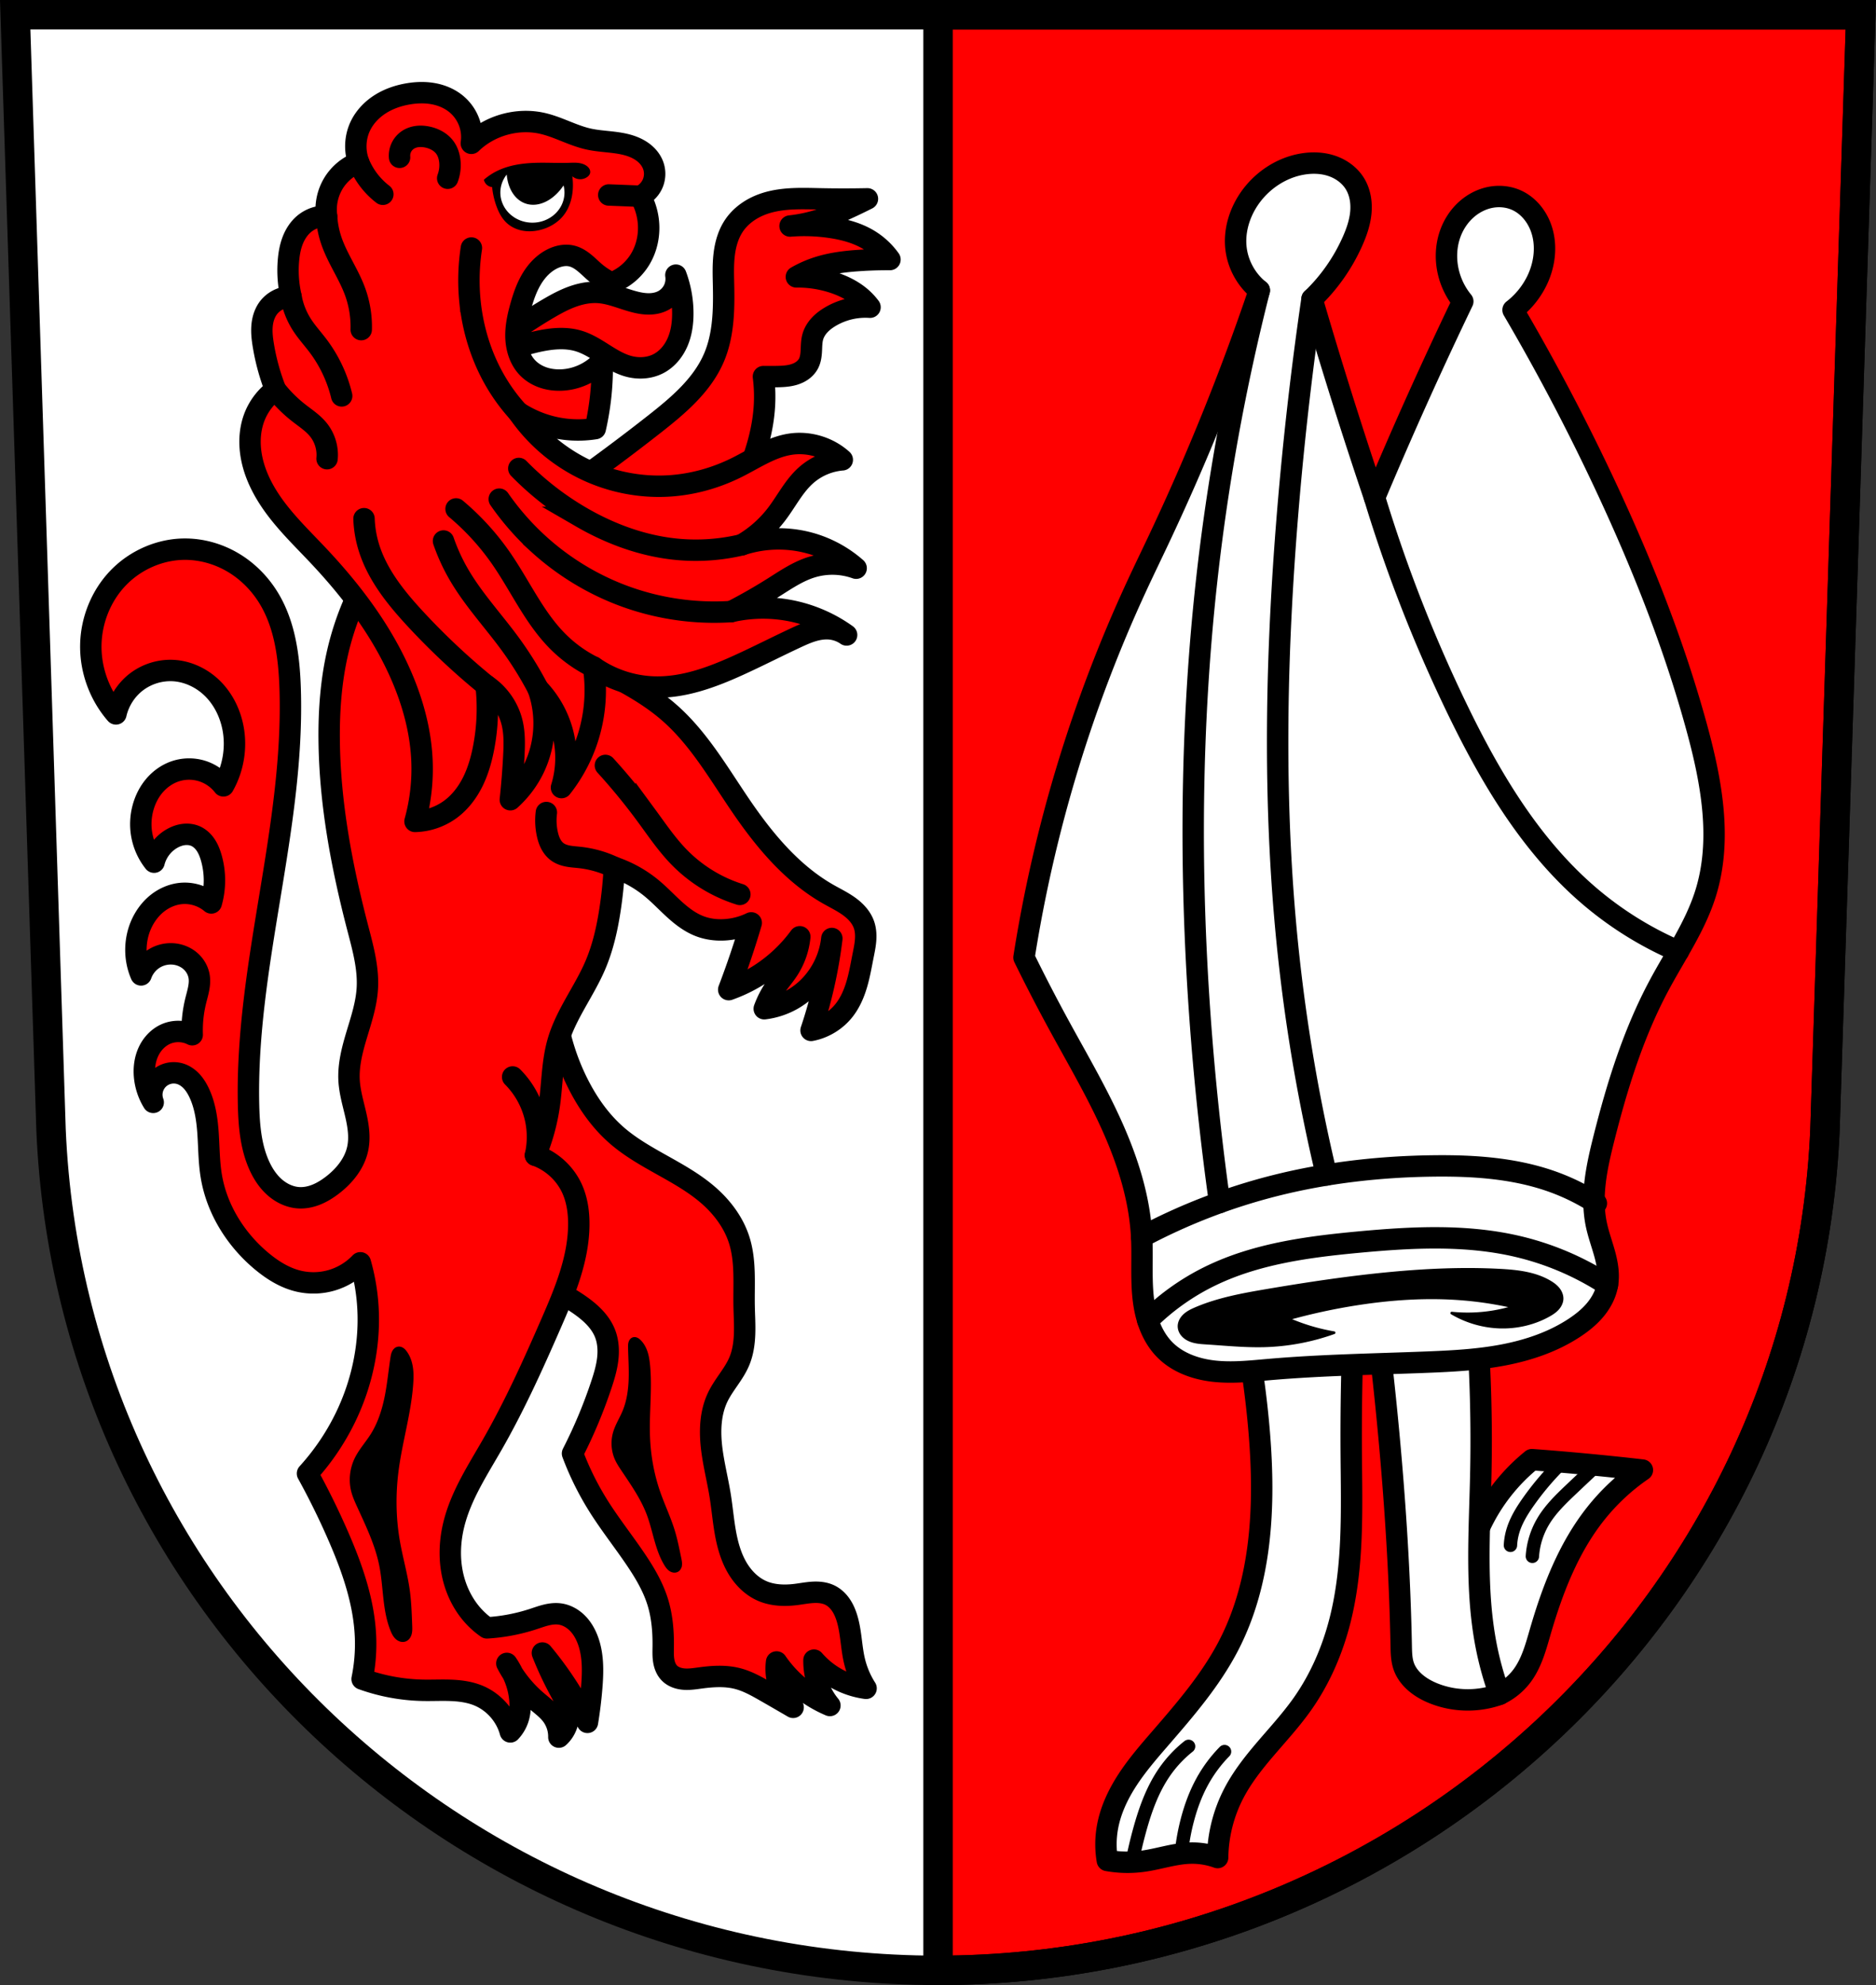 <svg xmlns="http://www.w3.org/2000/svg" width="701.33" height="741.77" viewBox="0 0 701.334 741.769"><rect x="0" y="0" width="701.334" height="741.769" fill="#333333" stroke="none"/><path d="m5.68 5.498 13.398 416.62c7.415 175.25 153.92 314.05 331.59 314.14 177.51-.215 324.07-139.06 331.59-314.14l13.398-416.62h-344.98z" fill="#fff" fill-rule="evenodd"/><g stroke="#000"><g stroke-width="11"><path d="M350.68 5.5v730.77c177.51-.22 324.06-139.06 331.58-314.14L695.658 5.51h-344.98z" fill="red" stroke-linejoin="round" stroke-linecap="round"/><path d="m5.68 5.498 13.398 416.62c7.415 175.25 153.92 314.05 331.59 314.14 177.51-.215 324.07-139.06 331.59-314.14l13.398-416.62h-344.98z" fill="none"/></g><g fill-rule="evenodd"><path d="M465.29 496.16a347.841 347.841 0 0 1 5.499 39.41c2.2 26.968.979 55.24-11.456 79.27-6.643 12.838-16.198 23.898-25.661 34.825-4.292 4.957-8.599 9.933-12.177 15.427-3.578 5.494-6.428 11.56-7.526 18.02a36.126 36.126 0 0 0 0 12.08 42.56 42.56 0 0 0 13.289.291c5.996-.815 11.822-2.91 17.871-3.041a27.784 27.784 0 0 1 10.08 1.666 53.78 53.78 0 0 1 5.957-23.828c6.457-12.513 17.528-21.956 25.661-33.451 6.712-9.486 11.378-20.347 14.205-31.618 5.04-20.1 4.271-41.13 4.124-61.861-.118-16.653.187-33.31.916-49.947l-40.782 2.749z" fill="#fff" stroke-linejoin="round" stroke-width="8"/><g fill="none" stroke-linecap="round" stroke-width="5"><path d="M441.62 692.68a81.635 81.635 0 0 1 2.337-12.856c1.293-4.859 3.043-9.612 5.454-14.02a51.227 51.227 0 0 1 8.376-11.298M423.31 695.41a167.215 167.215 0 0 1 2.727-11.493c2.108-7.666 4.816-15.285 9.35-21.816a44.757 44.757 0 0 1 8.96-9.545"/></g><path d="M543.1 609.7c2.309-14.568 4.832-29.404 11.687-42.464a69.82 69.82 0 0 1 17.921-21.816 1044.627 1044.627 0 0 1 41.295 3.895 80.226 80.226 0 0 0-17.531 16.362c-10.124 12.79-16.1 28.356-20.648 44.02-1.697 5.851-3.299 11.923-7.01 16.752a22.736 22.736 0 0 1-8.181 6.623c-3.325.994-7.02.707-10.147-.788a14.305 14.305 0 0 1-6.994-7.393c-.976-2.374-1.288-4.979-1.239-7.546.049-2.567.448-5.112.85-7.647z" fill="#fff" stroke-linejoin="round" stroke-width="8"/><g fill="none" stroke-linecap="round" stroke-width="5"><path d="M583.39 546.96a105.99 105.99 0 0 0-11.942 14.08c-2.563 3.62-4.932 7.474-6.06 11.763a22.48 22.48 0 0 0-.713 4.634M596.22 548.21a1174.71 1174.71 0 0 0-8.912 8.377c-3.892 3.697-7.809 7.484-10.516 12.12a29.321 29.321 0 0 0-3.921 12.833"/></g><g stroke-linejoin="round"><g stroke-width="8"><g fill="#fff"><path d="M515.27 499.29a1315.17 1315.17 0 0 1 4.789 46.38c1.969 23.06 3.33 46.18 3.781 69.32.051 2.639.101 5.335 1.01 7.814.96 2.622 2.837 4.839 5.04 6.553 2.115 1.645 4.539 2.865 7.06 3.781 7.576 2.756 16.13 2.736 23.69-.055a119.469 119.469 0 0 1-5.04-18.09c-4.081-20.92-2.483-42.46-2.02-63.77.417-19.08-.087-38.18-1.512-57.22l-36.8 5.293z"/><path d="M513.87 185.94a1606.936 1606.936 0 0 1 32.991-73.316 27.035 27.035 0 0 1-5.957-14.205c-.394-3.693-.007-7.479 1.228-10.982 1.235-3.503 3.326-6.714 6.103-9.18 2.526-2.243 5.625-3.863 8.94-4.511 3.315-.647 6.84-.3 9.906 1.117 3.943 1.823 6.971 5.342 8.647 9.35 2.673 6.389 1.998 13.88-.916 20.16a30.961 30.961 0 0 1-9.165 11.456 803.34 803.34 0 0 1 35.742 68.28c13.195 28.447 24.742 57.727 32.992 87.98 5.51 20.2 9.498 41.886 3.208 61.861-3.865 12.273-11.352 23.02-17.413 34.37-9.583 17.945-15.654 37.55-20.62 57.28-2.643 10.502-4.998 21.483-2.749 32.08.797 3.755 2.157 7.366 3.159 11.07 1 3.706 1.644 7.602.965 11.381-.614 3.417-2.296 6.588-4.513 9.26-2.217 2.672-4.958 4.87-7.859 6.778-8.03 5.279-17.326 8.397-26.768 10.18-9.442 1.782-19.08 2.276-28.677 2.651-19.56.764-39.15 1.054-58.653 2.749-6.813.592-13.672 1.356-20.471.626-6.8-.73-13.656-3.108-18.478-7.957-3.02-3.038-5.112-6.917-6.415-10.997-3.182-9.96-1.768-20.717-2.291-31.16-.712-14.212-5.069-28.03-10.862-41.03-5.793-12.997-13.02-25.293-19.839-37.784a657.278 657.278 0 0 1-13.289-25.661 524.393 524.393 0 0 1 42.16-138.84c2.699-5.828 5.506-11.605 8.248-17.413a876.88 876.88 0 0 0 37.575-93.02c-4.772-3.802-7.969-9.523-8.706-15.58-.786-6.453 1.182-13.08 4.813-18.472 4.569-6.785 11.87-11.762 19.932-13.145 3.668-.629 7.504-.522 11.03.663 3.528 1.185 6.729 3.495 8.672 6.669 1.954 3.19 2.552 7.083 2.201 10.808-.351 3.724-1.598 7.311-3.118 10.729a68.46 68.46 0 0 1-15.12 21.537 1845.728 1845.728 0 0 0 13.289 43.532 1865.544 1865.544 0 0 0 10.08 30.701z"/></g><g fill="none" stroke-linecap="round"><path d="M429.09 493.41a87.68 87.68 0 0 1 22.856-16.34c17.257-8.538 36.778-11.146 55.948-12.934 19.66-1.834 39.71-2.908 58.956 1.504a105.774 105.774 0 0 1 34.08 14.482M426.8 462.25a221.619 221.619 0 0 1 49.947-19.246c19.299-4.857 39.21-7.092 59.11-7.332 15.348-.185 30.968.865 45.36 6.186a79.843 79.843 0 0 1 15.58 7.79"/></g></g><path d="M498.74 497.99a72.936 72.936 0 0 1-17.185-5.159 223.079 223.079 0 0 1 25.89-5.61c12.896-2 26.01-2.867 39.02-1.833 6.53.519 13.02 1.515 19.406 2.978a58.087 58.087 0 0 1-7.79 1.833 58.25 58.25 0 0 1-15.351.458 37.742 37.742 0 0 0 17.975 5.228c6.315.194 12.698-1.25 18.225-4.311 1.218-.675 2.408-1.438 3.353-2.46.945-1.023 1.633-2.335 1.687-3.726.054-1.381-.52-2.736-1.386-3.813-.866-1.077-2.01-1.902-3.196-2.603-5.595-3.295-12.303-4.01-18.787-4.353-13.516-.712-27.08-.114-40.553 1.146-15.586 1.457-31.08 3.798-46.51 6.415-9.01 1.528-18.09 3.176-26.5 6.762-1.504.642-3.01 1.36-4.212 2.464-.603.552-1.125 1.198-1.493 1.928-.368.73-.578 1.546-.558 2.363.027 1.106.479 2.181 1.177 3.04.697.859 1.63 1.51 2.639 1.965 2.02.909 4.286 1.039 6.495 1.181 7.182.462 14.363 1.198 21.557 1.01a83.972 83.972 0 0 0 26.1-4.902z"/></g><g stroke-width="8"><g fill="none" stroke-linecap="round"><path d="M513.87 185.94a545.327 545.327 0 0 0 30.523 78.2c12.606 26.15 27.73 51.813 49.806 70.67a130.31 130.31 0 0 0 33.26 20.654"/><g stroke-linejoin="round"><path d="M470.79 108.5a794.91 794.91 0 0 0-19.631 107.96c-6.03 54.24-6.458 109.04-2.554 163.47 1.665 23.21 4.115 46.37 7.345 69.41M490.5 111.7a1274.949 1274.949 0 0 0-9.536 85.17c-4.18 53.55-4.966 107.51.851 160.91a654.611 654.611 0 0 0 14.08 81.26"/></g></g><g fill="red" stroke-linejoin="round"><path d="M300.85 74.2c-5.621-.024-11.239.314-16.426 2.363-3.999 1.579-7.649 4.207-10.04 7.777-2.143 3.194-3.21 7.01-3.658 10.83-.449 3.82-.312 7.682-.23 11.527.193 9.112.007 18.507-3.563 26.893-4.423 10.39-13.475 17.977-22.357 24.949a762.817 762.817 0 0 1-32.727 24.301l50.55 26.25a218.725 218.725 0 0 0 12.961-23.01c5.171-10.635 9.528-21.902 10.369-33.697a59.14 59.14 0 0 0-.324-11.664c1.62.027 3.239.027 4.859 0 2.268-.038 4.567-.135 6.729-.82 1.081-.343 2.12-.833 3.03-1.506.913-.673 1.697-1.532 2.227-2.535.797-1.51.984-3.26 1.068-4.965.084-1.705.083-3.437.553-5.078.464-1.621 1.376-3.095 2.52-4.334 1.143-1.239 2.514-2.254 3.961-3.119a25.791 25.791 0 0 1 14.904-3.564 22.704 22.704 0 0 0-2.592-2.916c-3.259-3.084-7.384-5.141-11.666-6.48a42.814 42.814 0 0 0-13.283-1.943 41.585 41.585 0 0 1 8.1-3.564c5.123-1.629 10.512-2.249 15.877-2.592 3.667-.234 7.343-.342 11.02-.324a26.76 26.76 0 0 0-8.102-7.453c-4.226-2.509-9.07-3.804-13.932-4.535a67.133 67.133 0 0 0-15.314-.535 54.812 54.812 0 0 0 10.129-2.057c3.666-1.121 7.205-2.624 10.693-4.213a222.858 222.858 0 0 0 8.1-3.889c-5.939.124-11.881.124-17.82 0-1.859-.039-3.734-.088-5.607-.096zm-48.18 28.609a9.214 9.214 0 0 1-.797 5.408 9.213 9.213 0 0 1-3.738 3.988c-1.593.9-3.436 1.305-5.266 1.35-1.829.045-3.652-.257-5.428-.701-4.559-1.141-8.922-3.222-13.609-3.564-3.392-.248-6.805.44-9.998 1.611-3.193 1.171-6.189 2.818-9.119 4.545a171.891 171.891 0 0 0-18.14 12.313l.648 4.537a65.473 65.473 0 0 1 14.58-4.861c4.81-.995 9.884-1.433 14.582 0 3.315 1.01 6.279 2.902 9.209 4.754 2.93 1.852 5.922 3.709 9.26 4.643 3.742 1.046 7.898.831 11.34-.973 3.241-1.698 5.685-4.702 7.129-8.06 1.444-3.362 1.948-7.07 1.943-10.729a40.873 40.873 0 0 0-2.592-14.256z"/><path d="M207.62 355.02c-2.212 16.825.698 34.29 8.248 49.49 3.666 7.38 8.452 14.288 14.663 19.704 10.414 9.08 24.25 13.526 34.596 22.682 5.04 4.462 9.194 10.08 11.227 16.496 2.484 7.846 1.688 16.287 1.833 24.515.062 3.517.301 7.03.173 10.549-.128 3.515-.636 7.06-2.01 10.3-2.02 4.773-5.777 8.617-8.02 13.289-2.709 5.646-3.03 12.167-2.358 18.393.674 6.226 2.286 12.31 3.275 18.494.723 4.52 1.112 9.09 1.907 13.599.795 4.508 2.02 8.999 4.279 12.978 2.173 3.821 5.373 7.159 9.394 8.935 3.912 1.728 8.355 1.892 12.601 1.375 2.157-.263 4.297-.693 6.467-.813s4.411.089 6.364 1.042c1.558.76 2.873 1.97 3.89 3.374 1.017 1.404 1.747 3 2.296 4.645 1.774 5.306 1.693 11.05 2.978 16.496a33.614 33.614 0 0 0 4.353 10.31 31.278 31.278 0 0 1-8.248-2.291 31.332 31.332 0 0 1-11.227-8.248 26.23 26.23 0 0 0 1.375 8.706 26.231 26.231 0 0 0 4.582 8.248 45.94 45.94 0 0 1-10.768-6.415 45.983 45.983 0 0 1-9.165-9.852 19.62 19.62 0 0 0 .687 8.248 19.637 19.637 0 0 0 5.499 8.706c-3.428-2-6.865-3.986-10.31-5.957-3.363-1.924-6.785-3.854-10.539-4.811-4.469-1.14-9.176-.841-13.747-.229-2.033.272-4.078.605-6.123.461-2.046-.145-4.133-.822-5.561-2.294-1.208-1.244-1.844-2.949-2.113-4.661-.268-1.713-.199-3.457-.178-5.19.069-5.64-.387-11.339-2.062-16.725-1.741-5.597-4.75-10.714-8.02-15.58-4.62-6.877-9.808-13.369-14.205-20.391a108.227 108.227 0 0 1-9.623-19.475 183.107 183.107 0 0 0 10.768-25.661c1.037-3.117 1.995-6.283 2.387-9.544.392-3.262.197-6.647-1.013-9.701-1.517-3.829-4.518-6.892-7.79-9.394-4.626-3.537-9.88-6.14-15.01-8.9-5.127-2.76-10.225-5.748-14.32-9.888-7.18-7.259-10.644-17.431-12.372-27.494-1.851-10.778-1.946-21.98.916-32.534 3.574-13.175 11.503-24.655 18.787-36.2a453.106 453.106 0 0 0 11.227-18.787z" stroke-linecap="round"/></g></g><path d="M239.16 501.12c1.169 1.159 1.964 2.655 2.47 4.222.506 1.566.738 3.208.896 4.846.845 8.762-.341 17.594-.034 26.391.249 7.122 1.486 14.221 3.821 20.953 1.694 4.885 3.958 9.567 5.469 14.512 1.026 3.357 1.698 6.811 2.414 10.248.172.822.347 1.661.257 2.496a3.185 3.185 0 0 1-.361 1.199 2.274 2.274 0 0 1-.865.894 2.255 2.255 0 0 1-1.355.252 3.013 3.013 0 0 1-1.298-.492c-.78-.513-1.333-1.303-1.815-2.102-3.432-5.694-4.165-12.575-6.52-18.792-2.265-5.977-5.998-11.261-9.551-16.575-.873-1.305-1.741-2.624-2.374-4.06-1.352-3.068-1.557-6.618-.614-9.835.799-2.725 2.364-5.155 3.467-7.772 1.642-3.895 2.237-8.16 2.361-12.386.114-3.871-.154-7.741-.23-11.613-.013-.657-.018-1.329.188-1.953.103-.312.26-.609.479-.854.219-.245.502-.436.819-.524.431-.119.899-.04 1.305.148.405.189.754.48 1.071.795z"/><g stroke-linecap="round" stroke-width="8"><path d="M140.23 210.38a106.63 106.63 0 0 0-13.933 33.05c-2.5 10.7-3.329 21.738-3.24 32.726.193 23.874 4.678 47.531 10.693 70.64 1.937 7.44 4.053 15.01 3.564 22.681-.372 5.849-2.245 11.481-3.933 17.09-1.687 5.613-3.217 11.401-2.872 17.252.252 4.268 1.492 8.406 2.454 12.572.962 4.166 1.65 8.514.786 12.701-1.169 5.67-5.095 10.452-9.72 13.933-1.784 1.343-3.698 2.533-5.771 3.365-2.073.832-4.312 1.297-6.542 1.171-3.387-.191-6.613-1.756-9.141-4.02-2.527-2.263-4.394-5.19-5.764-8.294-3.074-6.966-3.712-14.744-3.888-22.357-1.208-52.17 17.218-103.37 15.553-155.53-.376-11.787-1.926-23.974-8.1-34.02-3.282-5.341-7.823-9.923-13.213-13.12-5.389-3.201-11.624-5-17.893-5.02-9.319-.027-18.542 3.989-25.02 10.687-6.48 6.697-10.176 15.961-10.296 25.279-.12 9.293 3.292 18.589 9.396 25.597 1.069-4.741 3.859-9.07 7.732-12.01a21.014 21.014 0 0 1 13.653-4.193c5.548.291 10.882 2.87 14.813 6.797 3.931 3.926 6.486 9.134 7.544 14.588 1.426 7.352.137 15.199-3.564 21.709a16.347 16.347 0 0 0-8.04-5.57 16.351 16.351 0 0 0-9.781.062c-3.077.994-5.827 2.917-7.93 5.372-2.104 2.456-3.57 5.431-4.382 8.561a23.323 23.323 0 0 0-.648 8.1 22.905 22.905 0 0 0 4.86 11.989c.952-3.847 3.616-7.237 7.128-9.07 1.292-.675 2.699-1.149 4.149-1.294 1.451-.145 2.946.047 4.275.646 1.567.706 2.851 1.95 3.794 3.387.943 1.436 1.564 3.062 2.038 4.714a30.726 30.726 0 0 1 0 16.849c-3.03-2.551-7.07-3.859-11.02-3.564-3.227.241-6.345 1.524-8.913 3.492-2.568 1.969-4.595 4.605-5.992 7.524-2.886 6.03-3.01 13.318-.324 19.441a11.834 11.834 0 0 1 4.932-6.142 11.836 11.836 0 0 1 7.705-1.635c2.192.294 4.305 1.232 5.943 2.717 1.638 1.486 2.785 3.522 3.129 5.707.48 3.04-.563 6.083-1.296 9.07a46.114 46.114 0 0 0-1.296 12.637c-2.985-1.513-6.641-1.635-9.72-.324-2.923 1.244-5.252 3.702-6.606 6.576-1.355 2.874-1.775 6.136-1.494 9.301a22.267 22.267 0 0 0 3.24 9.72 8.233 8.233 0 0 1-.356-4.475 8.237 8.237 0 0 1 2.058-3.989 8.234 8.234 0 0 1 3.853-2.303 8.24 8.24 0 0 1 4.489.075c1.656.503 3.125 1.529 4.305 2.795 1.18 1.266 2.084 2.768 2.823 4.333 2.249 4.765 2.99 10.1 3.339 15.353.349 5.257.336 10.554 1.198 15.752 2.055 12.394 9.146 23.706 18.793 31.754 4.01 3.342 8.544 6.202 13.609 7.452a24.343 24.343 0 0 0 12.58-.262 24.348 24.348 0 0 0 10.749-6.542 77.596 77.596 0 0 1 2.592 13.609c1.515 15.29-1.619 30.938-8.424 44.714a88.662 88.662 0 0 1-13.933 20.413 283.188 283.188 0 0 1 11.341 23.01c5.372 12.267 9.927 25.17 10.369 38.558a65.096 65.096 0 0 1-1.296 15.229 71.223 71.223 0 0 0 22.681 4.212c3.494.072 6.992-.114 10.484.021 3.493.135 7.02.602 10.253 1.923 5.8 2.368 10.371 7.556 11.989 13.609a13.178 13.178 0 0 0 2.916-4.86c.797-2.382.893-4.952.648-7.452a28.415 28.415 0 0 0-4.86-13.285 47.2 47.2 0 0 0 11.02 13.933c2.029 1.751 4.234 3.356 5.832 5.508a13.273 13.273 0 0 1 2.592 8.1c2.421-2.18 3.772-5.497 3.564-8.748-.216-3.371-1.97-6.418-3.564-9.396a127.178 127.178 0 0 1-6.156-13.285 130.729 130.729 0 0 1 16.849 25.917 158.1 158.1 0 0 0 1.62-13.285c.475-5.999.577-12.218-1.62-17.821-.893-2.278-2.173-4.432-3.93-6.135-1.757-1.704-4.01-2.938-6.439-3.261-1.706-.227-3.446-.004-5.117.406-1.672.41-3.291 1.01-4.927 1.538a68.428 68.428 0 0 1-17.17 3.24 30.1 30.1 0 0 1-4.86-4.212c-4.198-4.511-6.941-10.294-8.122-16.343-1.181-6.05-.832-12.35.67-18.327 2.669-10.626 8.805-19.982 14.257-29.485 8.369-14.589 15.305-29.948 22.03-45.36 5.11-11.707 10.193-23.841 10.369-36.614.065-4.764-.585-9.612-2.592-13.933-2.647-5.699-7.674-10.247-13.609-12.313a76.598 76.598 0 0 0 5.184-18.793c1.123-7.89 1.023-15.999 3.24-23.653 2.948-10.18 9.757-18.773 13.933-28.513 2.826-6.591 4.418-13.649 5.508-20.737.809-5.26 1.35-10.562 1.62-15.877a44.63 44.63 0 0 1 13.933 7.776c2.988 2.462 5.64 5.302 8.507 7.903s6.01 4.999 9.638 6.353c2.882 1.077 6 1.461 9.07 1.296a26.31 26.31 0 0 0 10.04-2.592 340.172 340.172 0 0 1-8.424 24.95 56.06 56.06 0 0 0 11.341-5.508 56.188 56.188 0 0 0 15.229-14.257 27.707 27.707 0 0 1-4.281 12.272c-1.464 2.266-3.252 4.305-4.792 6.521a35.888 35.888 0 0 0-4.212 8.1 28.109 28.109 0 0 0 10.693-3.564 29.074 29.074 0 0 0 7.128-5.832 30.322 30.322 0 0 0 7.452-16.849 172.73 172.73 0 0 1-7.776 34.345c4.813-.919 9.267-3.614 12.313-7.452 2.263-2.852 3.737-6.26 4.771-9.752 1.034-3.491 1.649-7.09 2.358-10.661.384-1.932.797-3.866.948-5.83.151-1.964.032-3.977-.624-5.834-.993-2.812-3.149-5.081-5.567-6.826-2.418-1.745-5.124-3.042-7.717-4.514-13.604-7.721-23.91-20.13-32.726-33.05-8.232-12.06-15.614-25.01-26.569-34.67-7.665-6.758-16.783-11.628-25.921-16.201-12.4-6.205-25.01-11.981-37.586-17.821a4081.65 4081.65 0 0 1-46.658-22.03z" fill="red" stroke-linejoin="round"/><g fill="none"><path d="M276.59 334.21a54.564 54.564 0 0 1-22.591-13.81c-4.693-4.784-8.453-10.385-12.425-15.783a229.956 229.956 0 0 0-15.249-18.601"/><g stroke-linejoin="round"><path d="M229.66 324.11a39.977 39.977 0 0 0-12.914-3.7c-1.447-.159-2.906-.24-4.337-.507-1.431-.267-2.852-.732-4.03-1.586-1.061-.768-1.89-1.828-2.494-2.99-.605-1.162-.993-2.426-1.272-3.705a23.7 23.7 0 0 1-.355-8.01M200.18 431.68a31.79 31.79 0 0 0 .163-12.935 31.888 31.888 0 0 0-8.697-16.326"/></g></g></g><path d="M151.69 505.32c1.199 1.649 1.871 3.637 2.175 5.653.304 2.02.254 4.069.114 6.102-.746 10.873-4.02 21.414-5.44 32.22-1.15 8.746-1.075 17.667.418 26.361 1.084 6.31 2.908 12.485 3.766 18.829.582 4.307.714 8.66.877 13 .039 1.04.077 2.1-.206 3.101a3.979 3.979 0 0 1-.688 1.39c-.323.408-.749.74-1.238.917a2.81 2.81 0 0 1-1.714.038 3.768 3.768 0 0 1-1.496-.862c-.857-.785-1.379-1.864-1.811-2.942-3.065-7.64-2.558-16.199-4.184-24.269-1.564-7.764-5.081-14.971-8.369-22.18-.807-1.77-1.607-3.556-2.092-5.44-1.036-4.02-.56-8.4 1.255-12.134 1.541-3.17 3.964-5.815 5.858-8.787 2.816-4.417 4.427-9.506 5.44-14.645.926-4.704 1.374-9.487 2.092-14.227.122-.806.257-1.627.64-2.347.191-.36.444-.69.762-.945a2.177 2.177 0 0 1 1.109-.475c.553-.06 1.113.131 1.574.443.46.313.831.741 1.158 1.191z"/><g stroke-linecap="round" stroke-width="8"><path d="M193.7 154a41.093 41.093 0 0 0 18.469 6.48c3.451.332 6.945.223 10.369-.324a103.367 103.367 0 0 0 2.592-25.274c-3.937 4.343-9.693 6.981-15.553 7.128-2.25.057-4.518-.242-6.642-.985-2.124-.743-4.102-1.938-5.671-3.552-2.82-2.902-4.163-7.01-4.356-11.05-.193-4.04.671-8.06 1.764-11.957.998-3.557 2.205-7.09 4.107-10.256 1.902-3.167 4.551-5.968 7.882-7.565 2.206-1.057 4.754-1.56 7.128-.972 1.749.433 3.311 1.427 4.708 2.566 1.397 1.138 2.66 2.432 4.04 3.591a27.146 27.146 0 0 0 6.156 3.888 21.374 21.374 0 0 0 10.369-8.424c2.849-4.466 3.937-9.977 3.24-15.229a24.515 24.515 0 0 0-2.916-8.748 9.282 9.282 0 0 0 4.618-4.733 9.284 9.284 0 0 0 .242-6.608c-.537-1.56-1.495-2.96-2.686-4.102-1.191-1.142-2.61-2.032-4.118-2.702-2.719-1.209-5.697-1.707-8.654-2.049-2.956-.341-5.94-.539-8.843-1.191-5.905-1.328-11.271-4.49-17.17-5.832-9.35-2.126-19.689.774-26.569 7.452a16.123 16.123 0 0 0-.861-8.01 16.1 16.1 0 0 0-4.648-6.575c-2.44-2.061-5.475-3.358-8.614-3.944-3.139-.586-6.383-.482-9.531.056-3.667.626-7.259 1.851-10.399 3.847-3.139 1.996-5.814 4.787-7.422 8.141-2.02 4.206-2.256 9.23-.648 13.609a18.954 18.954 0 0 0-9.396 7.776 18.961 18.961 0 0 0-2.592 12.313 12.57 12.57 0 0 0-8.424 2.916c-1.938 1.632-3.344 3.836-4.258 6.199-.914 2.363-1.357 4.885-1.574 7.41a43.7 43.7 0 0 0 .972 13.609c-3.422-.053-6.82 1.709-8.748 4.536-1.32 1.935-1.953 4.278-2.117 6.615-.165 2.337.117 4.682.497 6.994a81.95 81.95 0 0 0 4.536 16.525 23.09 23.09 0 0 0-7.776 10.04c-1.823 4.592-2.114 9.709-1.296 14.581 1.257 7.491 5.03 14.362 9.646 20.394 4.616 6.03 10.09 11.343 15.303 16.868 12.753 13.514 24.14 28.594 31.43 45.686 4.163 9.763 6.962 20.18 7.452 30.782a73.562 73.562 0 0 1-2.592 23.01 23.376 23.376 0 0 0 13.285-4.536c3.541-2.617 6.285-6.217 8.258-10.153 1.973-3.936 3.203-8.209 4.054-12.529a77.613 77.613 0 0 0 .972-23.653c4.811 3.23 8.35 8.303 9.72 13.933 1 4.113.872 8.409.648 12.637a302.727 302.727 0 0 1-1.296 16.201 38.302 38.302 0 0 0 7.776-9.72c5.359-9.553 6.331-21.458 2.592-31.754a37.535 37.535 0 0 1 9.396 17.17 37.54 37.54 0 0 1-.648 19.765 58.548 58.548 0 0 0 9.07-16.201 58.79 58.79 0 0 0 2.916-28.837 42.125 42.125 0 0 0 22.357 7.452c11.02.4 21.715-3.542 31.754-8.1 7.302-3.316 14.437-6.987 21.709-10.369 1.996-.928 4.01-1.838 6.119-2.47 2.109-.632 4.326-.983 6.518-.77 2.201.214 4.343 1 6.156 2.268a53.744 53.744 0 0 0-19.441-8.748 53.789 53.789 0 0 0-23.653 0 208.478 208.478 0 0 0 15.877-9.07c4.578-2.891 9.129-6 14.313-7.564a26.461 26.461 0 0 1 16.469.436 43.954 43.954 0 0 0-15.229-8.748c-8.866-2.935-18.676-2.935-27.541 0a44.049 44.049 0 0 0 12.961-11.341c3.718-4.845 6.466-10.509 11.02-14.581a23.383 23.383 0 0 1 13.609-5.832c-5.186-4.692-12.529-6.894-19.441-5.832-7.255 1.115-13.514 5.485-20.09 8.748-7.677 3.81-16.08 6.191-24.625 6.804-11.465.823-23.14-1.579-33.374-6.804a64.411 64.411 0 0 1-23.653-20.737z" fill="red" stroke-linejoin="round"/><g fill="none"><path d="M221.89 249.26a50.31 50.31 0 0 1-13.333-9.568c-8.939-8.961-14.14-20.896-21.376-31.28a93.944 93.944 0 0 0-16.684-18.248M201.15 257.36a131.063 131.063 0 0 0-10.323-16.626c-6.377-8.739-13.854-16.715-19.29-26.07a71.305 71.305 0 0 1-5.735-12.513M181.71 256.07a260.255 260.255 0 0 1-26.334-24.714c-7.51-8.102-14.681-17.01-17.726-27.632a41.035 41.035 0 0 1-1.564-9.906M273.4 228.52a97.566 97.566 0 0 1-39.31-5.515c-12.11-4.353-23.337-11.14-32.846-19.812a98.72 98.72 0 0 1-14.598-16.684M277.29 203.58a74.18 74.18 0 0 1-23.903 1.708c-12.687-1.161-24.947-5.612-35.974-11.991a109.336 109.336 0 0 1-23.461-18.248M193.7 154a68.026 68.026 0 0 1-7.04-9.196c-6.135-9.605-9.796-20.725-10.949-32.06a79.185 79.185 0 0 1 .521-20.07M122.09 80.77a34.55 34.55 0 0 0 1.742 9.03c2.233 6.639 6.436 12.459 8.863 19.03a38.248 38.248 0 0 1 2.346 14.337M108.8 110.91a28.504 28.504 0 0 0 4.078 10.437c1.776 2.765 4.01 5.199 5.996 7.82a50.925 50.925 0 0 1 8.863 18.769M102.97 145.58a50.684 50.684 0 0 0 8.607 8.613c2.625 2.06 5.493 3.898 7.56 6.517 2.357 2.987 3.503 6.902 3.128 10.688M134.08 60.68a28.52 28.52 0 0 0 3.83 6.699 28.504 28.504 0 0 0 5.214 5.214M149.38 58.78a7.11 7.11 0 0 1 .667-3.689 7.104 7.104 0 0 1 2.461-2.828c1.052-.698 2.283-1.104 3.536-1.255 1.253-.15 2.528-.049 3.763.212 2.535.536 4.989 1.817 6.517 3.91 1.049 1.437 1.614 3.187 1.825 4.953a13.985 13.985 0 0 1-.782 6.517M239.38 73.32l-11.8-.464"/></g></g></g></g><path d="M180.9 67.16a22.853 22.853 0 0 1 4.536-3.078c4.51-2.325 9.671-3.085 14.743-3.24 4.157-.127 8.318.128 12.475 0 1.145-.035 2.294-.099 3.432.023 1.139.122 2.28.443 3.21 1.111.438.315.829.709 1.079 1.187.25.478.352 1.045.217 1.567a2.19 2.19 0 0 1-.434.83c-.199.244-.441.45-.7.628-.816.56-1.821.84-2.81.781a4.544 4.544 0 0 1-2.699-1.105c.247 1.715.301 3.457.162 5.184-.271 3.368-1.319 6.736-3.402 9.396-2.194 2.802-5.448 4.684-8.91 5.508-2.123.506-4.351.632-6.496.228-2.145-.403-4.204-1.349-5.817-2.821-1.845-1.683-3.036-3.971-3.888-6.318a29.353 29.353 0 0 1-1.62-7.128 3.493 3.493 0 0 1-2.106-.972 3.49 3.49 0 0 1-.972-1.782" fill-rule="evenodd"/><path d="M189.44 65.224a11.989 11.26 0 0 0-2.387 6.72 11.989 11.26 0 0 0 11.989 11.259 11.989 11.26 0 0 0 11.988-11.26 11.989 11.26 0 0 0-.352-2.658 11.989 16.849 19.048 0 1-14.219 6.76 11.989 16.849 19.048 0 1-7.02-10.82" fill="#fff"/></svg>